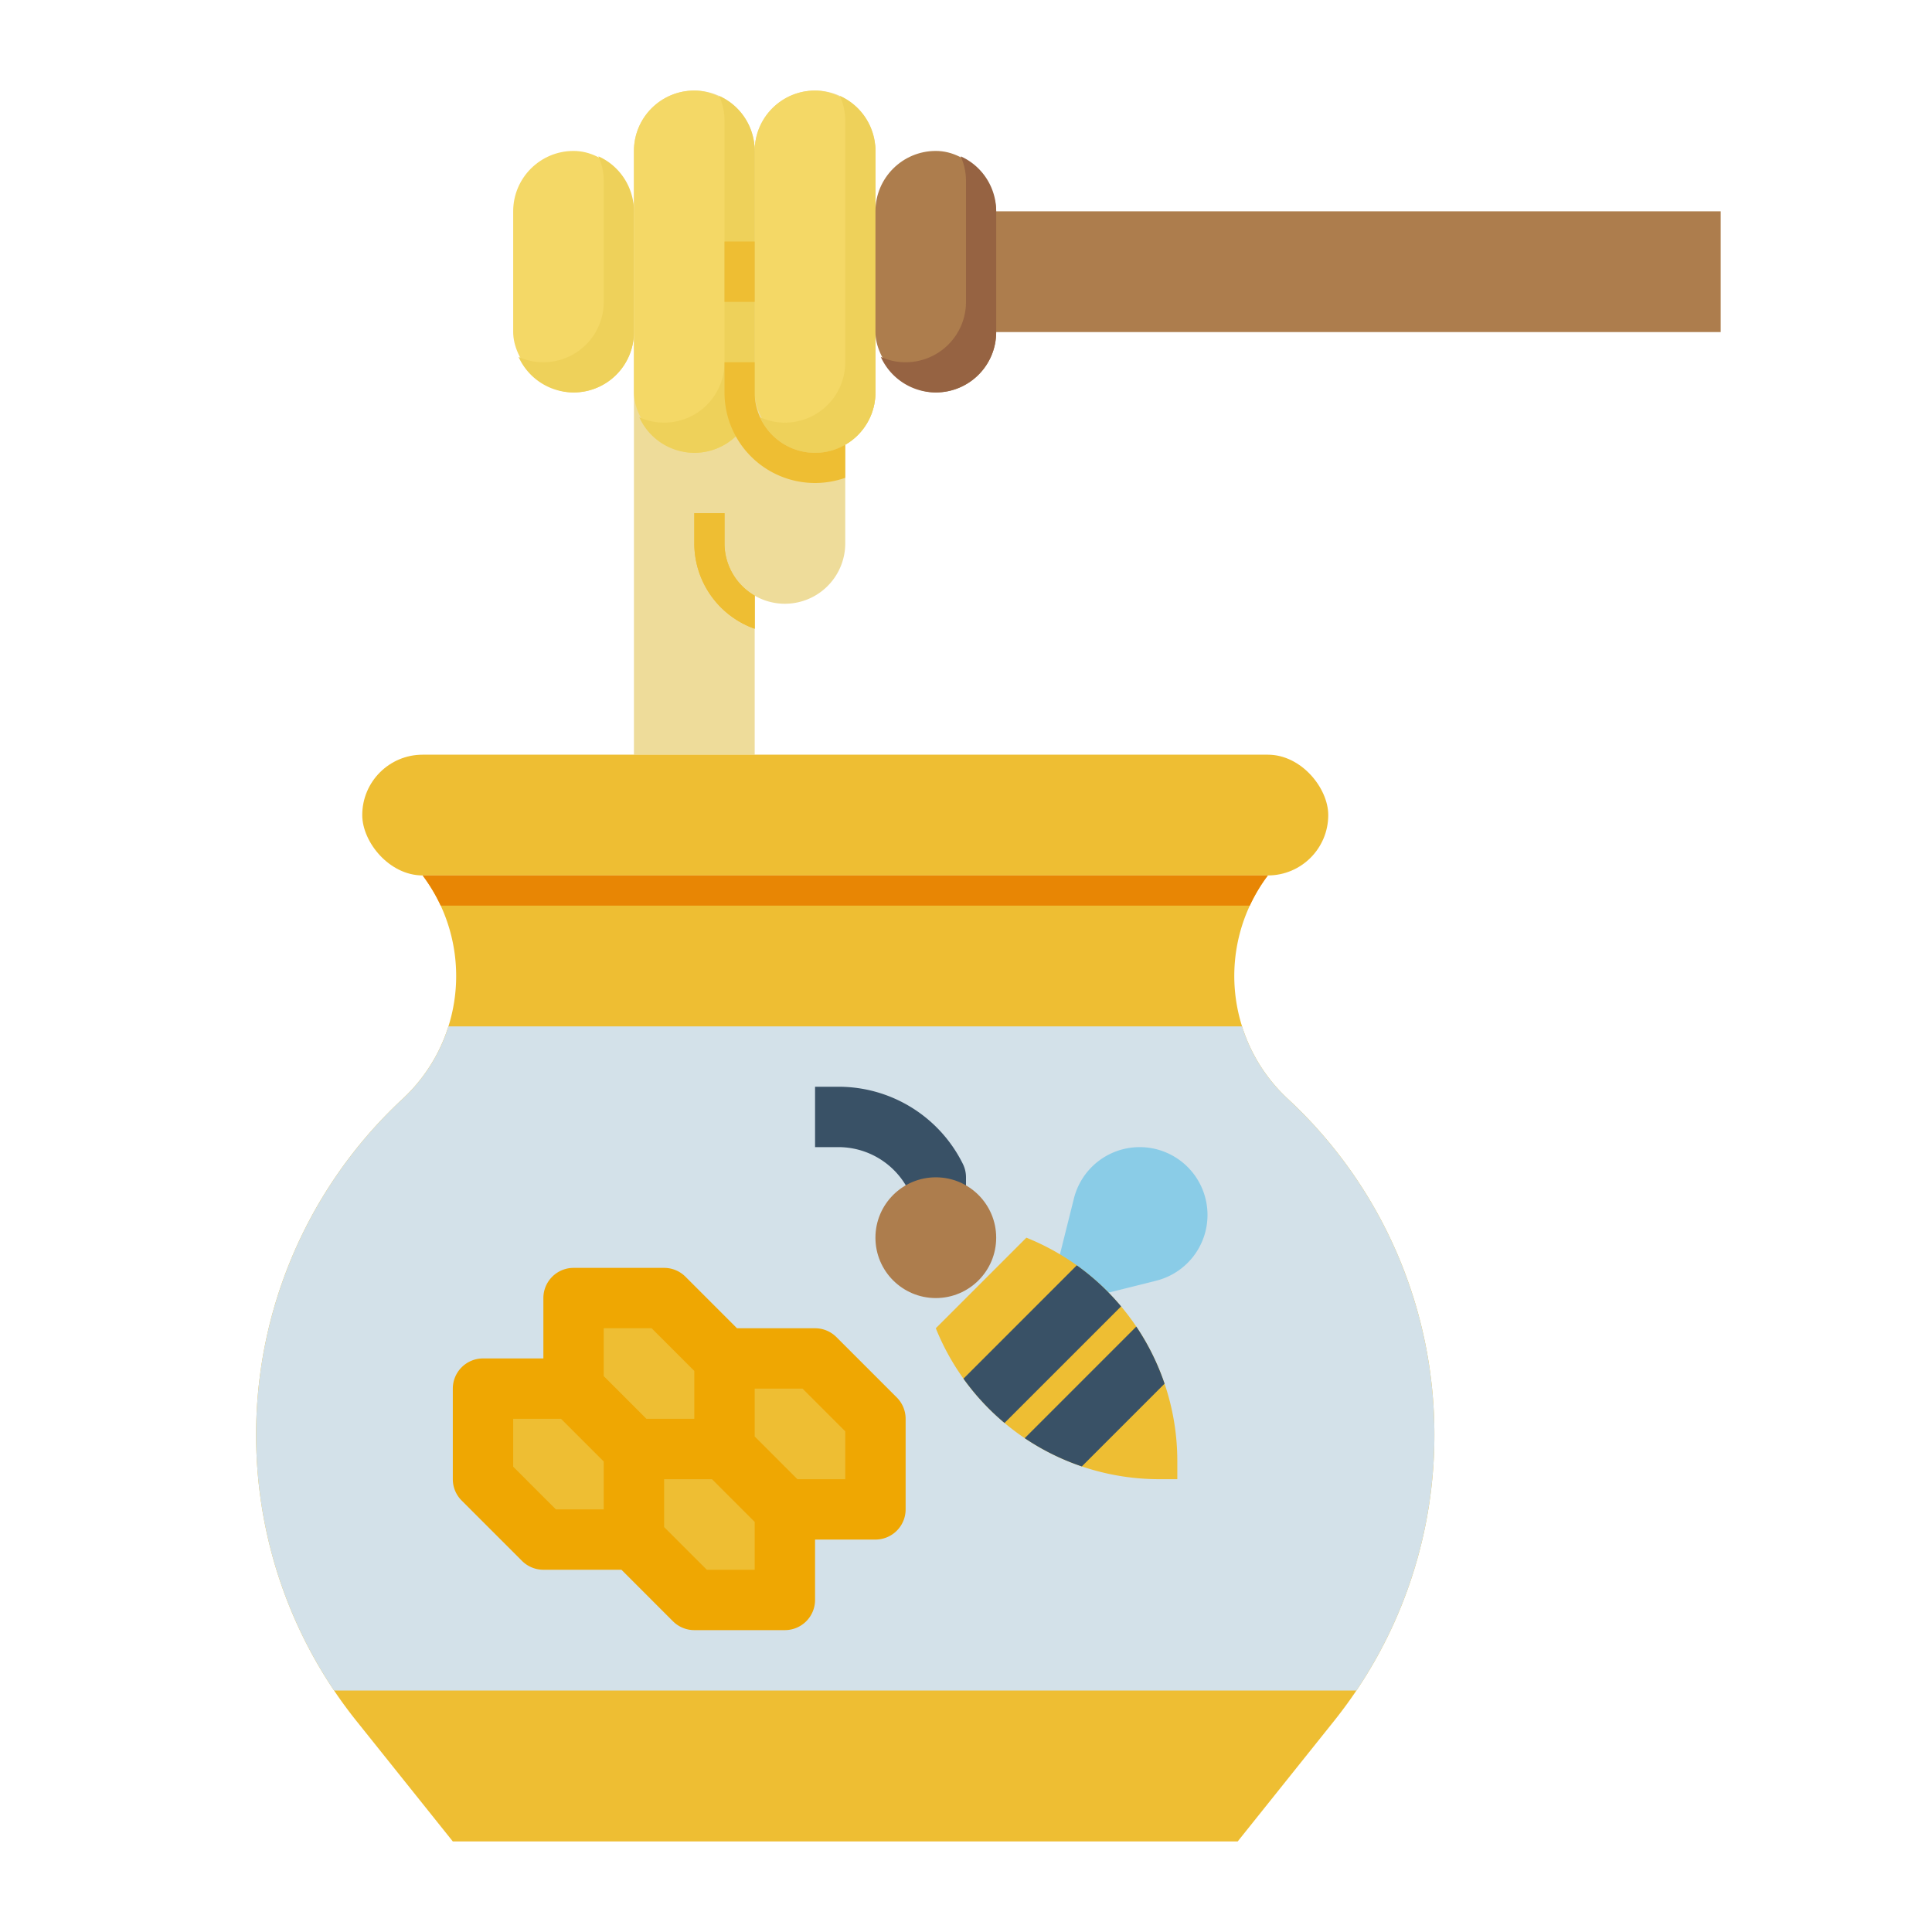 <svg id="Flat" height="512" viewBox="0 0 512 512" width="512" xmlns="http://www.w3.org/2000/svg"><path d="m232 40v64a15.994 15.994 0 0 1 -8 13.86v26.14a15.995 15.995 0 0 1 -23.9 13.91.468.468 0 0 1 -.1-.05v42.14h-32v-160a16 16 0 1 1 32 0 16 16 0 1 1 32 0z" fill="#eedc9a"/><rect fill="#f4d866" height="64" rx="16" width="32" x="136" y="40"/><path d="m168 56v32a15.997 15.997 0 0 1 -30.58 6.58 15.733 15.733 0 0 0 6.58 1.42 15.996 15.996 0 0 0 16-16v-32a15.735 15.735 0 0 0 -1.42-6.58 15.726 15.726 0 0 1 4.74 3.26 15.987 15.987 0 0 1 4.68 11.32z" fill="#eed15a"/><rect fill="#f4d866" height="96" rx="16" width="32" x="200" y="24"/><rect fill="#f4d866" height="96" rx="16" width="32" x="168" y="24"/><path d="m232 40v64a15.997 15.997 0 0 1 -30.58 6.58 15.733 15.733 0 0 0 6.58 1.42 15.996 15.996 0 0 0 16-16v-64a15.735 15.735 0 0 0 -1.42-6.58 15.726 15.726 0 0 1 4.74 3.26 15.987 15.987 0 0 1 4.68 11.32z" fill="#eed15a"/><path d="m200 40v64a15.997 15.997 0 0 1 -30.58 6.58 15.733 15.733 0 0 0 6.58 1.42 15.996 15.996 0 0 0 16-16v-64a15.735 15.735 0 0 0 -1.42-6.58 15.726 15.726 0 0 1 4.74 3.26 15.987 15.987 0 0 1 4.68 11.32z" fill="#eed15a"/><path d="m248 56h208v32h-208z" fill="#ad7d4d"/><rect fill="#eebe33" height="32" rx="16" width="256" x="96" y="200"/><path d="m380.13 380.27a121.049 121.049 0 0 1 -20.66 67.73q-2.79 4.14-5.96 8.11l-25.51 31.89h-208l-25.51-31.89q-3.165-3.96-5.96-8.11a121.472 121.472 0 0 1 18.16-156.78 44.457 44.457 0 0 0 10.1-51.22 44.942 44.942 0 0 0 -4.79-8h224a44.32 44.32 0 0 0 -6.84 40 44.319 44.319 0 0 0 12.15 19.22 121.243 121.243 0 0 1 38.82 89.05z" fill="#eebe33"/><path d="m380.13 380.27a121.049 121.049 0 0 1 -20.66 67.73h-270.94a121.472 121.472 0 0 1 18.16-156.78 44.322 44.322 0 0 0 12.15-19.22h210.32a44.319 44.319 0 0 0 12.15 19.22 121.243 121.243 0 0 1 38.82 89.05z" fill="#d3e1e9"/><path d="m216 360h-24l-16-16h-24v24h-24v24l16 16h24l16 16h24v-24h24v-24z" fill="#eebe33"/><path d="m237.657 370.343-16-16a8.001 8.001 0 0 0 -5.657-2.343h-20.686l-13.657-13.657a8.001 8.001 0 0 0 -5.657-2.343h-24a8 8 0 0 0 -8 8v16h-16a8 8 0 0 0 -8 8v24a8 8 0 0 0 2.343 5.657l16 16a8.001 8.001 0 0 0 5.657 2.343h20.686l13.657 13.657a8.001 8.001 0 0 0 5.657 2.343h24a8 8 0 0 0 8-8v-16h16a8 8 0 0 0 8-8v-24a8 8 0 0 0 -2.343-5.657zm-64.971-18.343 11.313 11.313v12.687h-12.686l-11.314-11.314v-12.686zm-36.687 36.687v-12.687h12.686l11.314 11.314v12.686h-12.687zm51.313 27.313-11.313-11.313v-12.687h12.686l11.314 11.314v12.686zm36.687-24h-12.686l-11.314-11.314v-12.686h12.687l11.313 11.313z" fill="#efa702"/><path d="m256 328h-16v-13.952a20.817 20.817 0 0 0 -17.889-10.048h-6.111v-16h6.111a36.744 36.744 0 0 1 33.044 20.422 7.998 7.998 0 0 1 .845 3.578z" fill="#395166"/><circle cx="248" cy="328" fill="#ad7d4d" r="16"/><path d="m280 336 4.597-18.389a17.97 17.97 0 0 1 17.433-13.611 17.97 17.97 0 0 1 17.97 17.97 17.97 17.97 0 0 1 -13.611 17.433l-18.389 4.597z" fill="#8acce7"/><path d="m312 387.1v4.9h-4.9a63.87 63.87 0 0 1 -35.54-10.87 65.077 65.077 0 0 1 -5.35-4.03 63.775 63.775 0 0 1 -18.21-25.1l24-24a63.776 63.776 0 0 1 25.1 18.21 64.36 64.36 0 0 1 3.94 5.22c.03.04.06.09.09.13a63.793 63.793 0 0 1 10.87 35.54z" fill="#eebe33"/><path d="m297.1 346.21-30.89 30.89a63.554 63.554 0 0 1 -10.88-11.74l30.03-30.03a63.565 63.565 0 0 1 11.74 10.88z" fill="#395166"/><path d="m308.62 366.69-21.92 21.93a63.761 63.761 0 0 1 -15.14-7.49l29.57-29.57a63.899 63.899 0 0 1 7.49 15.13z" fill="#395166"/><rect fill="#ad7d4d" height="64" rx="16" width="32" x="232" y="40"/><path d="m264 56v32a15.997 15.997 0 0 1 -30.58 6.58 15.733 15.733 0 0 0 6.58 1.42 15.996 15.996 0 0 0 16-16v-32a15.735 15.735 0 0 0 -1.42-6.58 15.722 15.722 0 0 1 4.74 3.26 15.986 15.986 0 0 1 4.68 11.32z" fill="#966342"/><path d="m224 117.84v8.78a23.982 23.982 0 0 1 -32-22.62v-8h8v8a16.021 16.021 0 0 0 16 16 15.857 15.857 0 0 0 8-2.16z" fill="#eebe33"/><path d="m200.1 157.91a.468.468 0 0 1 -.1-.05v8.76a24.022 24.022 0 0 1 -16-22.62v-8h8v8a16.003 16.003 0 0 0 8 13.85c.03.02.07.04.1.06z" fill="#eebe33"/><path d="m336 232a44.942 44.942 0 0 0 -4.79 8h-214.42a44.942 44.942 0 0 0 -4.79-8z" fill="#e88604"/><g fill="#eebe33"><path d="m192 64h8v16h-8z"/><path d="m200.1 157.91a.468.468 0 0 1 -.1-.05v8.76a24.022 24.022 0 0 1 -16-22.62v-8h8v8a16.003 16.003 0 0 0 8 13.85c.03.02.07.04.1.06z"/></g></svg>